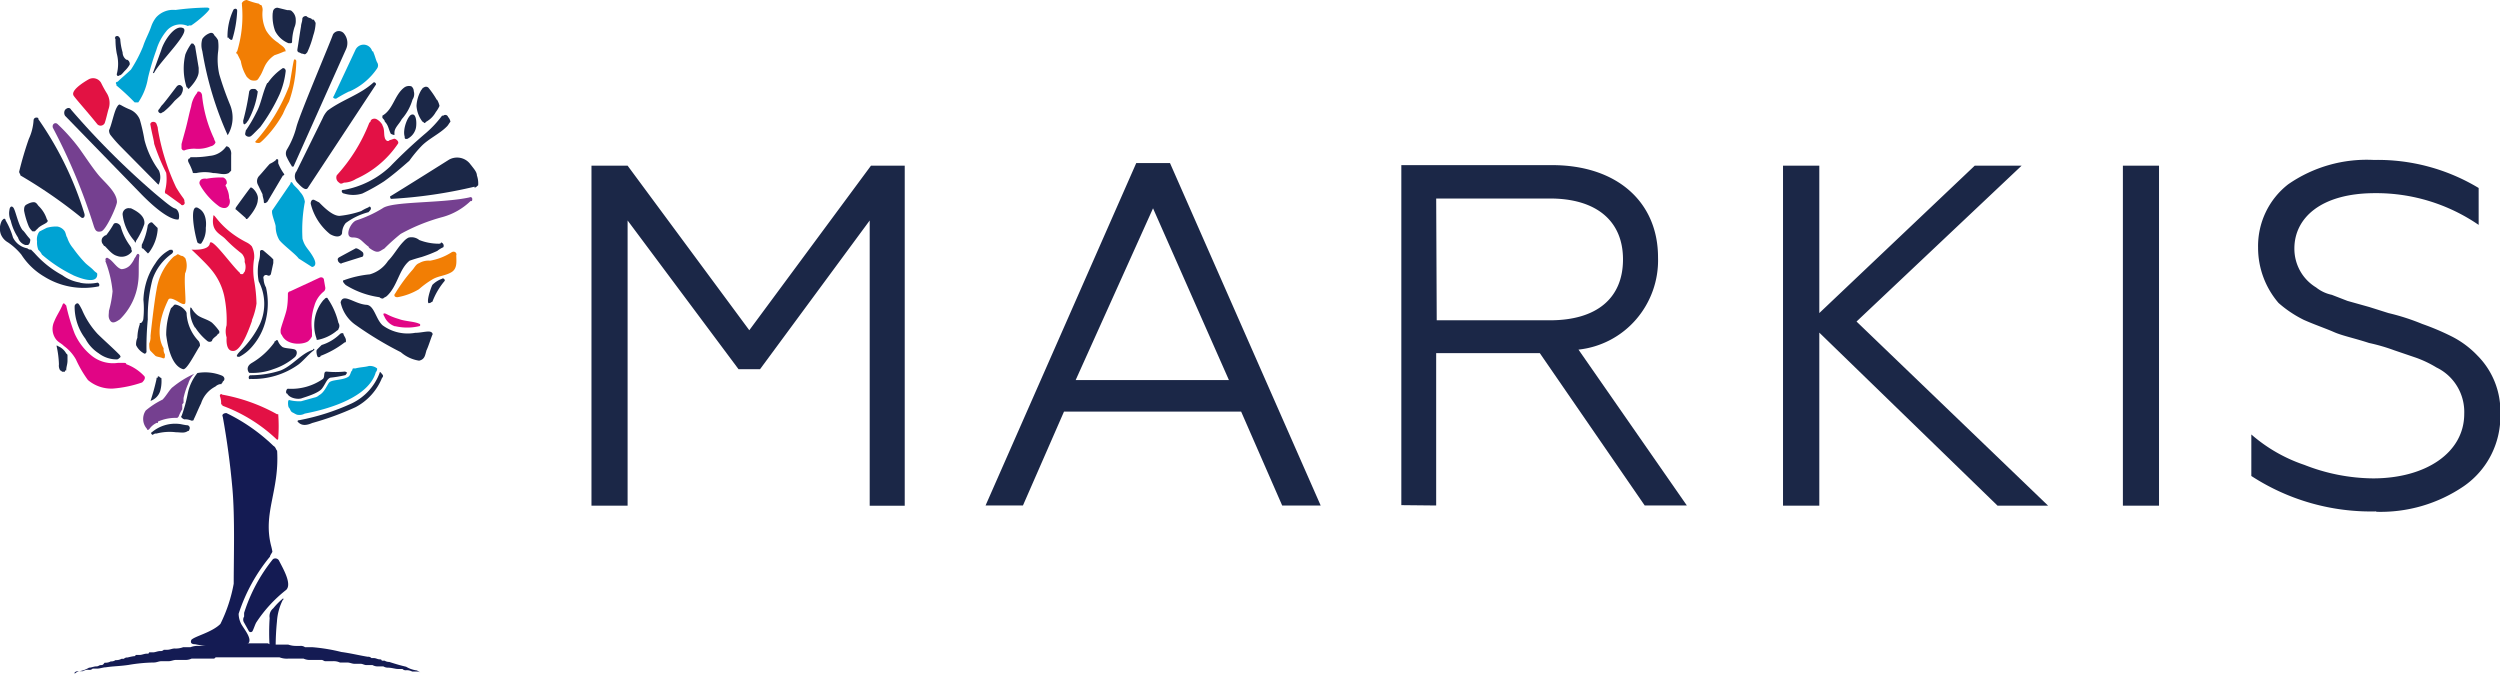 <svg width="141" height="38" fill="none" xmlns="http://www.w3.org/2000/svg"><g clip-path="url(#clip0_1_1216)"><path fill-rule="evenodd" clip-rule="evenodd" d="M15.393 31.538a9.293 9.293 0 00-1.625 3.028v.208a.315.315 0 000 .344l.267.478a.124.124 0 00.161.041.124.124 0 00.045-.04c.072-.136.134-.344.206-.48a7.668 7.668 0 011.698-1.851c.34-.344-.206-1.239-.412-1.655a.236.236 0 00-.34-.073z" fill="#141B53"/><path fill-rule="evenodd" clip-rule="evenodd" d="M15.558 24.806c.072 0 .134 0 .134-.073a9.26 9.26 0 000-1.373h-.072a9.99 9.99 0 00-3.087-1.103c-.072-.073-.134 0-.134.073.057.152.082.315.072.478a.06.06 0 01.055.017.063.063 0 01.017.056 8.907 8.907 0 013.087 1.925h-.072z" fill="#E31145"/><path fill-rule="evenodd" clip-rule="evenodd" d="M10.794 36.085c.206-.208 1.152-.416 1.636-.894.356-.717.609-1.48.751-2.269 0-1.446.072-3.714-.072-5.358a44.92 44.92 0 00-.545-4.058c-.072-.136.072-.209.206-.209a10.285 10.285 0 012.654 1.852c.134.073.134.209.206.271.134 2.268-.813 3.507-.34 5.359a3 3 0 01.073.343c-.072.135-.134.208-.134.27a9.813 9.813 0 00-1.77 3.226c.004.192.05.38.134.552.133.27.75.957.34 1.165a8.23 8.23 0 01-1.287.135 6.464 6.464 0 01-1.636-.135c-.072 0-.34 0-.206-.27l-.01.02zm5.166-2.341s.071.073 0 .073a3.149 3.149 0 00-.34 1.238c-.048.48-.073.964-.072 1.447h-.34a12.561 12.561 0 010-1.645.579.579 0 01.206-.551 4.06 4.06 0 01.545-.551v-.01z" fill="#141B53"/><path d="M24.047 19.79c-.072.209-.072.48-.412.552a2.048 2.048 0 01-1.029-.478 19.63 19.63 0 01-2.51-1.51 2.075 2.075 0 01-.885-1.3c.134-.551.751.073 1.43.136.474 0 .546.822.947 1.165a2.396 2.396 0 001.831.416c.268 0 .546-.073.752-.073.205 0 .267.136.205.208-.133.344-.206.614-.34.895l.011-.01z" fill="#1B2747"/><path fill-rule="evenodd" clip-rule="evenodd" d="M22.288 18.396c.446.105.91.105 1.358 0 .072 0 .072-.135 0-.135-.268-.135-.813-.135-1.153-.27a3.467 3.467 0 01-.679-.27c-.134-.074-.267-.074-.134.134a.979.979 0 00.608.552v-.01z" fill="#E10585"/><path d="M8.016 10.998c1.564 1.582 2.058 1.374 2.058 1.374.072-.208 0-.552-.206-.614-.206-.063-.607-.416-1.03-.76a44.669 44.669 0 01-4.825-4.807c-.072-.135-.206-.135-.34 0a.315.315 0 000 .343l4.343 4.464z" fill="#1B2747"/><path d="M5.021 4.464a.52.52 0 01.68.208c.101.21.215.416.339.614a1.049 1.049 0 01.072.895c-.072.27-.134.551-.206.76a.26.26 0 01-.187.142.255.255 0 01-.224-.07c-.607-.76-1.359-1.581-1.359-1.654-.133-.344.885-.895.885-.895z" fill="#E21243"/><path d="M6.791 5.91c.175.104.357.195.546.27.245.106.44.304.545.552.112.383.201.772.267 1.166.16.62.436 1.202.813 1.717a.956.956 0 010 .76s0 .072-.072 0L6.832 8.292a7.64 7.64 0 01-.607-.687.42.42 0 01-.072-.27c.134-.27.268-.957.412-1.238.144-.281.206-.208.267-.136l-.04-.052z" fill="#1B2747"/><path fill-rule="evenodd" clip-rule="evenodd" d="M9.374 10.925c-.072 0-.072-.072-.072-.135a2.65 2.65 0 00.072-1.04c-.267-.53-.494-1.08-.68-1.644 0-.136-.133-.614-.205-1.04-.072-.209.268-.271.34-.074.072.198.072.208.072.27a12.59 12.59 0 001.029 3.3c.411.686.473.613.473.821.072.136-.134.27-.206.136l-.823-.594z" fill="#E31145"/><path d="M15.96 9.895a.061.061 0 00.054-.017.063.063 0 00.017-.055 2.796 2.796 0 01-.34-.614v-.177c0-.073-.133-.073-.133 0a1.478 1.478 0 01-.34.208c-.133.135-.411.478-.607.687a.429.429 0 00-.072.478l.268.552c0 .135.072.27.072.416 0 .146.134.073.206 0l.874-1.478z" fill="#1B2747"/><path fill-rule="evenodd" clip-rule="evenodd" d="M16.371 10.374l-1.029 1.509v.073c0 .208.206.686.206.822 0 .267.071.53.206.76.205.27.946.821 1.09 1.04l.751.478c.073 0 .34-.072.072-.551-.267-.479-.473-.552-.607-1.04a8.586 8.586 0 01.134-2.082.982.982 0 00-.267-.551c-.134-.208-.34-.344-.412-.479-.072-.135-.134-.073-.134 0l-.01.021z" fill="#00A3D3"/><path d="M14.54 11.269c.071-.344-.34-.76-.412-.687-.072.073-.813 1.103-.813 1.103s-.072.135 0 .135l.545.479c0 .073.072.073.134 0 .062-.073.545-.614.545-1.04v.01zm2.037-1.925c0 .073-.134.073-.134 0a3.98 3.98 0 01-.268-.479.441.441 0 010-.416 4.69 4.69 0 00.546-1.3c.206-.76 1.903-4.745 2.058-5.203a.384.384 0 01.285-.191.376.376 0 01.322.118.847.847 0 01.134.895l-2.943 6.576z" fill="#1B2747"/><path fill-rule="evenodd" clip-rule="evenodd" d="M19.705 5.15a7.38 7.38 0 00-.751.417c-.134 0-.206-.073-.134-.136l1.224-2.611a.508.508 0 01.5-.3.501.501 0 01.447.373.062.062 0 01.07.043c.003.01.004.02.002.03.072.135.134.416.206.55a.304.304 0 010 .344 3.662 3.662 0 01-1.564 1.301v-.01z" fill="#00A3D3"/><path d="M16.71 9.687l1.492-3.028a1.46 1.46 0 01.268-.416c.813-.614 1.832-.895 2.583-1.581.072-.073.206.072.133.135l-3.807 5.775c-.134.27-.473-.135-.607-.27a.512.512 0 01-.072-.615h.01zm4.075 1.998c.072-.073.134 0 .134.073s-.072.135-.134.208c-.463.12-.9.329-1.286.614a.922.922 0 00-.206.551c0 .136-.206.344-.679.073a3.187 3.187 0 01-1.09-1.717c0-.135.071-.27.205-.208.134.063.134.073.268.136.267.27.75.76 1.152.76a5.4 5.4 0 001.225-.271c.13-.084.267-.154.411-.209v-.01z" fill="#1B2747"/><path fill-rule="evenodd" clip-rule="evenodd" d="M20.785 13.954c.546.416.607.208.885.072.293-.294.603-.572.926-.832a10.5 10.5 0 012.377-.957 3.683 3.683 0 001.564-.895h.072c.072-.136 0-.27-.134-.208-1.564.343-4.352.208-4.898.614a6.88 6.88 0 01-1.492.686c-.34.136-.679.958-.205.958.473 0 .473.208.946.551l-.04.01z" fill="#754090"/><path d="M26.764 10.582c.072 0 .133-.073.205-.135a1.356 1.356 0 00-.072-.552c0-.208-.205-.416-.411-.686A.934.934 0 0025.333 9s-2.51 1.581-3.333 2.08c0 0 0 .136.072.136a26.602 26.602 0 004.692-.687v.052zm-6.38 3.913c.134 0 .134-.209.072-.271-.062-.062-.34-.27-.412-.208l-.885.479c-.133.072-.133.135-.072.27.072.073.134.135.206.073l1.09-.343z" fill="#1B2747"/><path fill-rule="evenodd" clip-rule="evenodd" d="M5.968 14.703c-.072-.136.072-.208.134-.136.267.136.473.552.75.614a.727.727 0 00.474-.208 1.44 1.44 0 00.268-.416c.072-.073.072-.135.134-.208.061-.073.133 0 .133.073-.072.478 0 1.04-.072 1.508a3.5 3.5 0 01-1.029 2.082c-.205.135-.411.27-.545.072-.134-.197-.072-.343-.072-.551.101-.36.17-.73.206-1.103a6.354 6.354 0 00-.412-1.717l.031-.01z" fill="#754090"/><path d="M7.398 11.748h-.072a.336.336 0 00-.38.192.347.347 0 00-.031.15c.063.564.3 1.092.679 1.51a.063.063 0 00.042.07.06.06 0 00.03.002V13.6c.198-.297.357-.62.473-.958.072-.478-.473-.76-.751-.894h.01z" fill="#1B2747"/><path fill-rule="evenodd" clip-rule="evenodd" d="M2.984 7.21c-.072-.207.134-.343.268-.207.447.42.856.88 1.224 1.373.34.479.751 1.103 1.09 1.509.34.406 1.03.957 1.03 1.509 0 .208-.607 1.581-.885 1.654-.278.073-.34-.073-.412-.27A32.904 32.904 0 002.984 7.21z" fill="#754090"/><path d="M2.171 6.732c1.129 1.619 2 3.406 2.583 5.296.072.209-.072.344-.206.209a27.244 27.244 0 00-3.396-2.342c0-.072-.072-.135-.072-.208a19.26 19.26 0 01.546-1.852c.153-.327.243-.68.267-1.04 0-.136.134-.208.268-.136v.073h.01zM8.89 12.85v.136a2.482 2.482 0 01-.473 1.238l-.072.073-.072-.073-.206-.208a.062.062 0 01-.072-.073v-.135c.17-.348.284-.72.34-1.103.072-.135.205-.208.267-.136l.268.271.02.01zm-1.553 1.03a.25.25 0 01.072.209.093.093 0 01.028.067.094.094 0 01-.028.068.72.72 0 01-.813.208c-.268-.073-.474-.343-.68-.551-.071 0-.071-.073-.133-.136a.314.314 0 010-.343c.072-.073.134-.135.206-.135a4.82 4.82 0 00.411-.614c.072-.136.34-.073.412.135.11.4.296.774.545 1.103l-.02-.01z" fill="#1B2747"/><path fill-rule="evenodd" clip-rule="evenodd" d="M11.813.479c.071.073-.608.686-1.03.957h-.133c-.072.073-.072 0-.134 0a1.018 1.018 0 00-1.152.343c-.249.307-.434.66-.546 1.04a13.988 13.988 0 00-.473 1.582c-.08.493-.266.962-.546 1.374h-.205c-.326-.338-.67-.657-1.03-.957v-.073c-.071-.073 0-.135.073-.135.206-.209.473-.417.75-.687.267-.411.495-.847.68-1.3.134-.417.34-.76.473-1.166.064-.173.154-.335.268-.479a1.296 1.296 0 011.09-.416c.588-.08 1.178-.125 1.77-.135 0 0 .134 0 .134.072l.01-.02z" fill="#00A3D3"/><path d="M6.72 4.256c-.073.073-.135 0-.135-.073a2.272 2.272 0 000-1.166 4.344 4.344 0 01-.072-.822c-.072-.072 0-.072 0-.135.134-.073.206 0 .268.135.017.258.062.513.134.76a.52.52 0 00.133.343c.073.073.072.073.134.073a.27.27 0 01.134.27 1.506 1.506 0 01-.268.344c-.133.135-.205.27-.34.27h.011zm1.975-.136h-.072l.473-1.3c.134-.479.751-1.447 1.225-1.238.473.208-1.287 1.852-1.636 2.538h.01z" fill="#1B2747"/><path fill-rule="evenodd" clip-rule="evenodd" d="M14.2 18.074c.129-.306.219-.628.267-.957a8.523 8.523 0 00-.133-1.301 3.772 3.772 0 010-1.238 1.25 1.25 0 00-.134-.687.938.938 0 00-.268-.208c-1.636-.822-1.903-1.852-1.903-1.446-.134.822.411.957.679 1.238.234.246.485.475.75.687.073.072.207.135.268.27a.515.515 0 01.072.343c.07.178.07.375 0 .552-.072.073-.072.135-.133.135-.062 0-.134 0-.134-.073-.473-.416-1.626-2.08-1.698-1.654-.072.427-1.029.343-1.029.343s.813.76 1.09 1.103a3.5 3.5 0 01.752 1.509c.112.544.157 1.1.134 1.654a1.178 1.178 0 000 .687c0 .073-.072.822.411.76.484-.063.947-1.509 1.03-1.717H14.2z" fill="#E31145"/><path d="M11.205 11.748c-.545-.344-.267 1.3-.072 1.925a.235.235 0 00.134.072h.072c.19-.257.284-.574.268-.894 0 0 .134-.823-.412-1.104h.01zm4.075 2.746l.134.136v.208l-.134.614a.137.137 0 01-.084.09.133.133 0 01-.121-.018.154.154 0 00-.22.115.158.158 0 00.014.094c.005.168.051.332.133.478a3.965 3.965 0 010 1.79 3.502 3.502 0 01-.75 1.509 2.415 2.415 0 01-.752.614c-.134 0-.267 0 .072-.344a5.38 5.38 0 001.09-1.509 2.753 2.753 0 00-.071-2.403 2.935 2.935 0 010-1.103 1.54 1.54 0 00.072-.552c0-.135.134-.135.206-.072l.411.353z" fill="#1B2747"/><path fill-rule="evenodd" clip-rule="evenodd" d="M4.136 15.524a7.922 7.922 0 01-1.77-1.165.945.945 0 00-.205-.27 1.177 1.177 0 01-.072-.479.747.747 0 01.133-.551l.412-.209a1.86 1.86 0 01.607-.072.625.625 0 01.412.27c.072.135.072.27.134.344.072.225.187.433.34.613.205.29.432.566.678.822.134.136.34.27.474.417.133.145.205.135.205.208 0 .072.072.687-1.358.072h.01z" fill="#00A3D3"/><path d="M2.099 12.913l-.134.135h-.134a.946.946 0 01-.205-.27 4.482 4.482 0 01-.268-.895c0-.136 0-.27.134-.344.134-.072.267-.135.412-.135.144 0 .205.135.267.208.22.208.382.47.473.76.206.208-.34.27-.545.551v-.01zm-.813.073c.134.135.206.27.34.416.134.146.072.135.072.208 0 .073-.072.208-.134.208H1.43a.616.616 0 01-.411-.416 2.931 2.931 0 01-.412-.957.978.978 0 01-.072-.614c0-.073.072-.27.206-.135s.267.957.545 1.3v-.01z" fill="#1B2747"/><path d="M4.548 15.941a2.291 2.291 0 01-1.029-.416 5.687 5.687 0 01-1.564-1.239l-.206-.208a.245.245 0 01-.206-.072 1.117 1.117 0 01-.812-.614 4.091 4.091 0 00-.412-.958c0-.072-.072-.135-.134-.072l-.072.072a.954.954 0 00-.072.76.923.923 0 00.412.479c.281.191.534.422.75.686.328.51.768.934 1.287 1.239a4.21 4.21 0 003.087.551.137.137 0 00-.017-.176.132.132 0 00-.055-.032c-.34.07-.69.07-1.029 0h.072zM12.09 1.987c-.072-.135-.133-.135-.205-.135a.865.865 0 00-.474.343 1.178 1.178 0 000 .687c.27 1.638.75 3.234 1.43 4.745a1.908 1.908 0 00.134-1.717 17.283 17.283 0 01-.607-1.717 3.798 3.798 0 01-.072-1.238c.034-.228.034-.46 0-.687a.946.946 0 00-.205-.27v-.01zm.68 6.254a1.25 1.25 0 01-.947.551c-.36.061-.726.086-1.09.073.001.01 0 .02-.003.03a.063.063 0 01-.04.041.061.061 0 01-.03.002c-.072.073-.072.135 0 .27.081.155.15.315.206.48a.062.062 0 00.017.055.062.062 0 00.055.017h.134c.312-.068.635-.068.946 0 .34 0 .607.135.885 0l.134-.135V8.73a.525.525 0 00-.072-.343.24.24 0 00-.206-.136l.01-.01z" fill="#1B2747"/><path fill-rule="evenodd" clip-rule="evenodd" d="M11.617 10.072c-.134 0-.267 0-.34.136-.071.135 0 .208.073.343.269.432.618.806 1.029 1.103.133.073.34.135.473 0 .134-.135.134-.344.072-.479a1.3 1.3 0 00-.134-.551.24.24 0 00-.072-.136.24.24 0 01.072-.135v-.073a.304.304 0 00-.206-.27 4.432 4.432 0 00-.946.073l-.02-.01zm-1.368-1.685a.136.136 0 00.084.09.132.132 0 00.121-.018A1.67 1.67 0 0111 8.387c.301.028.605-.019.885-.136a.358.358 0 00.267-.208c0-.073-.072-.135-.072-.208a7.485 7.485 0 01-.679-2.403c0-.136-.072-.271-.206-.271a.061.061 0 00-.055.017.063.063 0 00-.017.056c-.18.216-.298.48-.34.76-.133.478-.205.894-.339 1.373-.072.27-.134.479-.206.76v.27l.01-.01z" fill="#E10585"/><path d="M11.206 4.058v-.229L11 2.591c-.072-.073-.072-.135-.134-.135h-.072a2.747 2.747 0 00-.34.614 3.47 3.47 0 00.072 1.852c.072 0 .072.135.134.073.062-.063.546-.552.546-.958v.021zm-.957 1.228c-.072.135-.268.27-.412.416a4.14 4.14 0 01-.545.552c-.072.073-.134.073-.206.135-.134 0-.206-.135-.134-.208.072-.073.134-.208.206-.27.072-.063.545-.687.813-1.041.133-.135.267-.073.34.073a.515.515 0 01-.073.343h.01zm2.726-3.09a.061.061 0 01-.07-.043.062.062 0 01-.002-.03h-.072a3.498 3.498 0 01.34-1.582c.072-.073.206-.073.206.073a6.437 6.437 0 01-.268 1.582c0 .072-.134.072-.134 0zM15.393.708a.254.254 0 01.072-.199.247.247 0 01.196-.072l.545.135c.134 0 .206 0 .268.073a.624.624 0 01.206.479.883.883 0 01-.072.416 2.952 2.952 0 00-.134.76c0 .072 0 .135-.072.135h-.134a1.457 1.457 0 01-.751-.687 2.377 2.377 0 01-.134-1.04h.01z" fill="#1B2747"/><path d="M13.654.27c-.072-.135.134-.27.268-.27.22.091.446.161.679.208.072.073.072.073.134.073a.514.514 0 01.072.343c-.033.38.038.762.206 1.103.172.278.404.513.679.687.133.135.34.208.411.416v.073h-.072c-.177.08-.36.15-.545.208-.19.124-.351.287-.473.479-.134.208-.206.478-.34.687-.134.208-.134.27-.34.27-.205 0-.267-.073-.411-.208a2.419 2.419 0 01-.34-.895l-.206-.416c-.071 0-.071-.073 0-.135A6.866 6.866 0 0013.645.28l.01-.01z" fill="#F27E04"/><path d="M15.075 4.672c-.268.551-.34 1.165-.607 1.654a8.05 8.05 0 01-.608 1.04c0 .074-.072.209 0 .271a.246.246 0 00.206.073c.072 0 .134-.073.206-.135l.412-.416c.427-.577.793-1.198 1.09-1.852a4.64 4.64 0 00.34-1.301c0-.135-.134-.208-.206-.135-.32.22-.595.499-.813.822l-.02-.021zm-.535.478a4.71 4.71 0 01-.546 1.655c-.072.073-.072.135-.206.208-.072 0-.072-.135-.072-.208.146-.544.26-1.097.34-1.654.072-.136.134-.136.267-.136.134 0 .134.073.206.136h.01zm3.055-4.047c.072 0 .134 0 .134.073a.24.24 0 01.072.135 2.47 2.47 0 01-.134.687c-.083.329-.196.65-.34.957l-.071.073c-.072.073-.134 0-.206 0-.072 0-.134-.073-.206-.073l-.072-.073V2.79c.072-.417.134-.895.206-1.301 0-.135.072-.27.072-.416 0-.146.206-.208.268-.136.061.073.205.073.267.136l.01.031z" fill="#1B2747"/><path d="M16.299 4.87a10.038 10.038 0 01-1.904 3.121c0 .073.134.073.206.073.072 0 .134-.073.206-.135.457-.442.845-.95 1.152-1.509.1-.236.213-.465.34-.687a7.292 7.292 0 00.412-2.268c0-.135-.134-.135-.134-.073-.072.27-.206 1.238-.268 1.446l-.01.032z" fill="#F27E04"/><path d="M11.277 19.51a.42.42 0 00-.072-.27 2.447 2.447 0 01-.679-1.51.253.253 0 00-.072-.207.935.935 0 00-.545-.344c-.072 0-.072 0-.134.073-.062.073-.072.073-.134.135-.179.483-.27.994-.267 1.51.072.55.267 1.716.946 1.924.206.073.68-.895.947-1.3l.01-.011zM11 18.48a1.764 1.764 0 01-.268-1.103c0-.073.072 0 .072 0 .068.13.159.246.268.343.206.208.607.27.885.479.153.144.291.305.411.478v.073c.002.01.002.02-.001.03a.063.063 0 01-.041.041.06.06 0 01-.03.002c-.072.135-.133.135-.267.27a.24.24 0 00-.072.136.204.204 0 01-.268 0 3.212 3.212 0 01-.679-.76l-.01.01z" fill="#1B2747"/><path d="M10.454 15.39a1.147 1.147 0 000-.823c-.072-.072-.133-.135-.205-.135-.072 0-.206-.135-.268-.073-.062.063-.134.073-.206.136a3.238 3.238 0 00-.946 1.852c-.134.686-.34 2.538-.34 2.611a.883.883 0 01-.072.417c0 .135 0 .343.072.416l.268.27c.061.063.267.073.411.136.144.062.134-.073.134-.209a.525.525 0 01-.072-.343c-.072-.135-.607-.957.267-2.747.072-.135.34 0 .474.073.133.073.411.27.473.135s-.072-1.165 0-1.717h.01z" fill="#F27E04"/><path d="M9.714 14.089H9.58a2.067 2.067 0 00-.813.76 3.661 3.661 0 00-.545 1.165 4.058 4.058 0 00-.134.895c.034.346.034.694 0 1.04a.357.357 0 01-.134.27h-.072v.073a2.49 2.49 0 00-.134.76.883.883 0 00-.072.416c.1.209.267.377.474.479h.04c.073-.073.073-.073.073-.135-.009-.598.015-1.195.072-1.79a8.297 8.297 0 01.267-2.268 2.92 2.92 0 011.091-1.447.21.21 0 00.072-.135l-.051-.083z" fill="#1B2747"/><path fill-rule="evenodd" clip-rule="evenodd" d="M21.567 7.076c.134.208.072.478.134.686a.24.24 0 00.072.136.125.125 0 00.103.055.122.122 0 00.103-.055c.072 0 .206-.073.267-.073.062 0 .268.135.206.27a5.581 5.581 0 01-2.377 1.998 1.296 1.296 0 01-.679.208c-.134.073-.206.073-.267 0a.332.332 0 01-.134-.416 9.485 9.485 0 001.831-2.955l.072-.073c0-.135.206-.208.34-.135a.828.828 0 01.34.343l-.01.01z" fill="#E31145"/><path d="M21.567 6.524c.607-.343.68-1.165 1.225-1.582a.45.45 0 01.411-.072.352.352 0 01.134.27.57.57 0 01-.072.479 2.87 2.87 0 01-.607 1.103c-.134.27-.412.478-.412.76v.135a.683.683 0 01-.205-.073c-.134-.27-.134-.479-.34-.687 0-.073-.072-.135-.134-.208v-.135.01zm3.087-.894c.063.106.108.222.134.343a1.514 1.514 0 01-.206.343 1.397 1.397 0 01-.545.551l-.072.073c-.072 0-.072-.073-.134-.073a1.633 1.633 0 01-.34-.894 1.96 1.96 0 01.268-.895c.072-.073.072-.136.134-.136a.204.204 0 01.267 0c.177.215.336.445.474.687h.02zm.35.894a.164.164 0 01.268.073c.07.075.116.169.133.27-.072.073-.133.209-.206.271-.411.416-1.028.687-1.43 1.103a7.265 7.265 0 00-.679.822c-.473.416-.947.822-1.43 1.165-.393.255-.802.485-1.225.687a1.72 1.72 0 01-1.029 0 .143.143 0 01-.091-.042.147.147 0 01-.042-.093c0-.073.072-.073.133-.073a5.124 5.124 0 002.583-1.3 28.141 28.141 0 012.058-1.926c.328-.286.625-.607.885-.957h.072zm-1.77-.062c-.206 0-.545.822-.411 1.238 0 .073 0 .135.072.135h.072a.906.906 0 00.473-.551c.072-.208.072-.895-.206-.822z" fill="#1B2747"/><path fill-rule="evenodd" clip-rule="evenodd" d="M16.299 22.559c.221.058.45.082.68.072l.75-.208a.512.512 0 00.268-.135c.267-.135.411-.479.545-.687.134-.208.751-.135 1.09-.343.135-.073.135-.27.207-.343.072-.073 0-.073.072-.136h.133c.268-.073.546-.073.752-.135a.641.641 0 01.473.135.253.253 0 01-.072.208c-.473 1.717-3.674 2.269-4.013 2.342a.603.603 0 01-.34.072c-.134 0-.206-.073-.34-.135-.133-.062-.133-.208-.205-.27-.072-.063-.072-.479 0-.417v-.02z" fill="#00A3D3"/><path d="M16.165 22.195c-.072-.073 0-.271.072-.271a3.113 3.113 0 001.976-.552c.133-.135 0-.416.206-.416.342.036.686.036 1.029 0a.236.236 0 01.133.073c-.072.073-.072.135-.133.135-.268.063-.54.108-.813.136-.206.072-.268.343-.474.614-.206.27-.946.478-1.152.551-.206.073-.68 0-.813-.27h-.03zm.618 1.581a.063.063 0 01.017-.056.061.061 0 01.055-.017 12.727 12.727 0 002.994-.957 3.108 3.108 0 001.564-1.717c0-.135.134.073.134.073a.123.123 0 01.055.104.126.126 0 01-.055.104 3.244 3.244 0 01-1.492 1.654 16.28 16.28 0 01-2.45.895c-.473.208-.678.073-.812-.073l-.01-.01zm1.491-6.867c.073-.136.206-.136.206-.073.286.415.491.881.607 1.373a.304.304 0 010 .344c0 .072-.072.072-.133.135-.3.241-.653.405-1.03.479-.071 0-.071 0-.071-.073a2.208 2.208 0 01.411-2.196l.01.01z" fill="#1B2747"/><path fill-rule="evenodd" clip-rule="evenodd" d="M18.274 15.806l.073.416a.253.253 0 01-.073.208 1.572 1.572 0 00-.545.822 3.07 3.07 0 00-.133 1.373v.344a.946.946 0 01-.206.27c-.268.208-1.225.27-1.492-.343-.072-.073-.072-.135-.072-.27 0-.136.267-.823.34-1.166.071-.343.071-.687.071-.895a.144.144 0 01.134-.135l1.636-.76c.134-.072.267 0 .267.136z" fill="#E10585"/><path d="M15.96 19.583c.133.072.545.072.678.135.134.062.134.27 0 .416a3.55 3.55 0 01-1.224.687 3.352 3.352 0 01-1.358.208c-.072-.073-.206-.343.134-.552.504-.293.942-.69 1.286-1.165a.063.063 0 01.017-.056.062.062 0 01.055-.017c0-.073.133-.073.133 0 .053.14.147.259.268.344h.01zm3.55-.417v.073a.062.062 0 01-.073.073c-.413.32-.87.575-1.358.76 0 .073-.072.073-.134.073-.061 0-.134-.344-.072-.417.062-.072.206-.208.268-.27.386-.12.738-.33 1.029-.614.072-.073.205-.073.205 0s.134.208.134.343v-.02z" fill="#1B2747"/><path d="M17.657 19.79c-.267.209-.545.552-.813.76a4.38 4.38 0 01-2.716.822c-.134.073-.134-.208 0-.208.576 0 1.15-.091 1.698-.27.679-.27 1.152-.958 1.831-1.166 0-.073.072-.073.072 0l-.072.063z" fill="#1B2747"/><path fill-rule="evenodd" clip-rule="evenodd" d="M3.53 17.18c-.134.343-.34.613-.474.957a.977.977 0 00.072.957c.134.208.34.27.473.416.279.2.51.46.68.76.185.41.413.801.679 1.165.4.337.91.508 1.43.479a6.634 6.634 0 001.626-.344c.072-.073.205-.208.133-.343a2.61 2.61 0 00-1.029-.687c0-.073-.072-.073-.133-.073h-.34a1.925 1.925 0 01-1.492-.416 3.356 3.356 0 01-.946-1.238 10.714 10.714 0 01-.474-1.582l-.134-.135-.072.073v.01z" fill="#E10585"/><path d="M4.342 17.106c-.133.073-.133.135-.133.208.003.648.216 1.276.607 1.79.175.335.434.619.75.822.296.227.658.348 1.03.344.072 0 .133-.073.205-.136A.24.24 0 006.73 20c-.411-.416-.812-.76-1.224-1.165a4.75 4.75 0 01-.885-1.374c-.072-.135-.206-.416-.267-.343l-.01-.01zM3.19 19.51c.078.341.123.69.134 1.04a.515.515 0 00.072.344c.072 0 .072.073.133.073h.134c0-.073 0-.073.072-.073 0-.208.072-.344.072-.552v-.27c0-.073 0-.073-.072-.136a.919.919 0 00-.473-.416s-.072-.072-.072 0v-.01z" fill="#1B2747"/><path d="M25.745 14.36c0-.136-.134-.209-.268-.136a3.272 3.272 0 01-1.224.479 1.02 1.02 0 00-.607.135c-.206.073-.268.27-.412.416-.353.405-.67.84-.947 1.3-.072.074-.072.209.134.209a3.566 3.566 0 001.204-.448c.234-.206.485-.39.751-.55.34-.209.752-.209 1.091-.417.34-.208.268-.614.268-.957l.01-.032z" fill="#F27E04"/><path d="M19.365 15.806c-.072.072.072.208.134.27.58.36 1.229.593 1.904.687a.246.246 0 00.205.073c.072-.073.134-.073.206-.136.607-.551.68-1.508 1.286-1.997a9.27 9.27 0 01.68-.208 7.54 7.54 0 00.884-.344 1.52 1.52 0 01.34-.208.189.189 0 00-.134-.27c0 .072-.072.072-.134.072a3.054 3.054 0 01-1.09-.208.686.686 0 00-.607-.135.94.94 0 00-.268.208c-.34.343-.545.76-.885 1.103-.242.37-.607.64-1.029.76a5.88 5.88 0 00-1.492.343v-.01zm4.815 1.3c-.133-.073.073-.76.207-1.04.154-.154.34-.27.545-.344.072-.072.206.073.134.136a4.04 4.04 0 00-.68 1.165c-.071 0-.071.073-.205.073v.01zm-13.52 7.149a.167.167 0 00-.072-.27c-.134 0-.411-.074-.473-.074a2.037 2.037 0 00-1.564.479c-.072 0 0 .135.072.135a.247.247 0 01.206-.073 2.91 2.91 0 011.09-.073c.268 0 .474.073.68-.072a.06.06 0 00.054-.017.062.062 0 00.017-.056l-.01.02zm1.904-2.737c.134-.073.134-.27-.072-.343a2.505 2.505 0 00-1.358-.136 2.656 2.656 0 00-.546 1.166 8.398 8.398 0 01-.34 1.238c-.071.073 0 .135.134.208a.854.854 0 01.412.073c.072 0 .134 0 .134-.073.134-.27.267-.614.411-.895a1.628 1.628 0 01.813-.957.512.512 0 01.268-.135h.072c0-.073.072-.073.072-.136v-.01z" fill="#1B2747"/><path fill-rule="evenodd" clip-rule="evenodd" d="M9.713 21.851c-.205.208-.34.479-.545.687a4.52 4.52 0 00-.947.614.84.84 0 00.072 1.04c0 .073.072.073.134 0 .105-.149.247-.267.412-.343h.072v-.073a2.457 2.457 0 011.029-.208c.072 0 .072 0 .133-.073.055-.145.124-.285.206-.416v-.281l.072-.073v-.27c.059-.284.149-.56.268-.822a1.22 1.22 0 01.34-.552 5.32 5.32 0 00-1.225.76l-.02.01z" fill="#754090"/><path d="M9.034 21.3a.06.06 0 01.055.017.063.063 0 01.017.055c.014.232-.01.464-.072.687a.876.876 0 01-.545.552c.136-.407.249-.82.34-1.239 0-.072 0-.072.072-.072v-.073c.072 0 .072 0 .133.073z" fill="#1B2747"/><path fill-rule="evenodd" clip-rule="evenodd" d="M4.208 38a.834.834 0 01.206-.135c.215-.026.421-.097.607-.208.134 0 .268-.073.412-.073.144 0 .134-.073.267-.073.134 0 .134-.073.206-.135a.602.602 0 00.34-.073.408.408 0 00.267-.073.612.612 0 00.34-.073h.134a.247.247 0 01.206-.073c.111-.03.225-.055.34-.073.071 0 .071 0 .133-.072h.206c.133 0 .267-.073.411-.073.144 0 .072 0 .134-.073h.206c.134 0 .267-.073.411-.073a.245.245 0 00.206-.073h.206c.134 0 .267-.072.412-.072.16.009.322-.016.473-.073h.412a1.14 1.14 0 01.473-.073c.267 0 .607-.073.885-.073h.473c.134 0 .268-.073.473-.073h2.058a.51.51 0 00.268.073h.885c.152.053.312.078.473.073h.206a.408.408 0 01.267.073h.412c.552.045 1.099.135 1.636.27.545.073 1.09.208 1.492.27a.244.244 0 01.206.074h.134c.133 0 .205.072.34.072.133 0 .071.073.133.073h.134a.51.51 0 00.267.073c.412.135.68.208.947.27.186.112.393.182.607.209.075.034.144.08.206.135a.297.297 0 00-.206-.073h-.268a.612.612 0 00-.34-.073.245.245 0 01-.205-.072h-.267c-.134 0-.34-.073-.546-.073a.51.51 0 01-.267-.073h-.268a.602.602 0 01-.34-.073h-.339c-.134 0-.206-.073-.34-.073h-.34c-.133 0-.267-.073-.41-.073h-.412a.855.855 0 00-.412-.073h-.411c-.073 0-.134-.072-.206-.072h-.607a.857.857 0 01-.412-.073h-.885a1.14 1.14 0 01-.473-.073h-3.602c-.072.073-.072.073-.133.073h-1.225a.857.857 0 01-.411.073h-.474c-.133 0-.267.072-.411.072h-.412c-.134 0-.267.073-.411.073a9.16 9.16 0 00-1.43.136c-.474.072-.886.072-1.287.135-.134 0-.34.073-.473.073h-.268a.247.247 0 01-.206.072.51.51 0 00-.34.073h-.267a.296.296 0 00-.205.073V38z" fill="#141B53"/><path fill-rule="evenodd" clip-rule="evenodd" d="M35.397 28.52V12.435l6.256 8.387h1.214l6.184-8.387v16.087h1.976V9.344h-1.904l-6.863 9.281-6.863-9.281h-2.038V28.52h2.038zm29.634-16.772l4.28 9.687h-8.643l4.363-9.687zM57.694 28.51l2.316-5.296H70l2.315 5.296h2.171L65.988 9.198h-1.904L55.585 28.51h2.11zM81 11.196h6.421c2.583 0 4.116 1.238 4.116 3.434 0 2.195-1.492 3.434-4.116 3.434h-6.39l-.03-6.868zm0 17.314v-8.594h5.845l5.917 8.594h2.377l-6.112-8.792a4.993 4.993 0 003.254-1.71 5.102 5.102 0 001.232-3.493c0-3.121-2.315-5.202-5.978-5.202h-8.5V28.49l1.966.02zm19.562-19.166V28.52h2.047v-9.76l10.053 9.76h2.85l-10.804-10.385 9.312-8.792h-2.644l-8.767 8.314V9.344h-2.047z" fill="#1B2747"/><path d="M121.769 9.344h-2.038V28.52h2.038V9.344z" fill="#1B2747"/><path fill-rule="evenodd" clip-rule="evenodd" d="M134.003 28.864a8.321 8.321 0 004.96-1.446 4.768 4.768 0 001.539-1.765 4.834 4.834 0 00.519-2.293 4.494 4.494 0 00-.303-1.785 4.425 4.425 0 00-.984-1.514 5.3 5.3 0 00-1.492-1.103 14.086 14.086 0 00-1.625-.686 12.544 12.544 0 00-1.904-.614l-1.091-.344-1.224-.343-.885-.343a2.111 2.111 0 01-.885-.417 2.525 2.525 0 01-.901-.933 2.576 2.576 0 01-.324-1.262c0-1.717 1.492-3.122 4.549-3.122 2.082-.015 4.12.609 5.844 1.79v-2.081a11.018 11.018 0 00-5.916-1.582 7.767 7.767 0 00-4.826 1.374c-.54.419-.975.96-1.27 1.58a4.434 4.434 0 00-.428 1.989 4.778 4.778 0 001.152 3.121c.433.382.914.704 1.431.958.607.27 1.224.478 1.697.686.474.209 1.153.344 1.976.614.486.105.964.244 1.43.416l1.225.417c.401.144.787.328 1.152.551.485.233.891.605 1.169 1.07.278.463.415 1 .395 1.542 0 2.195-2.171 3.642-5.145 3.642a10.797 10.797 0 01-3.869-.76 8.85 8.85 0 01-2.994-1.717v2.341a12.36 12.36 0 007.069 1.998l-.041.021z" fill="#1B2747"/></g><defs><clipPath id="clip0_1_1216"><path fill="#fff" d="M0 0h141v38H0z"/></clipPath></defs></svg>